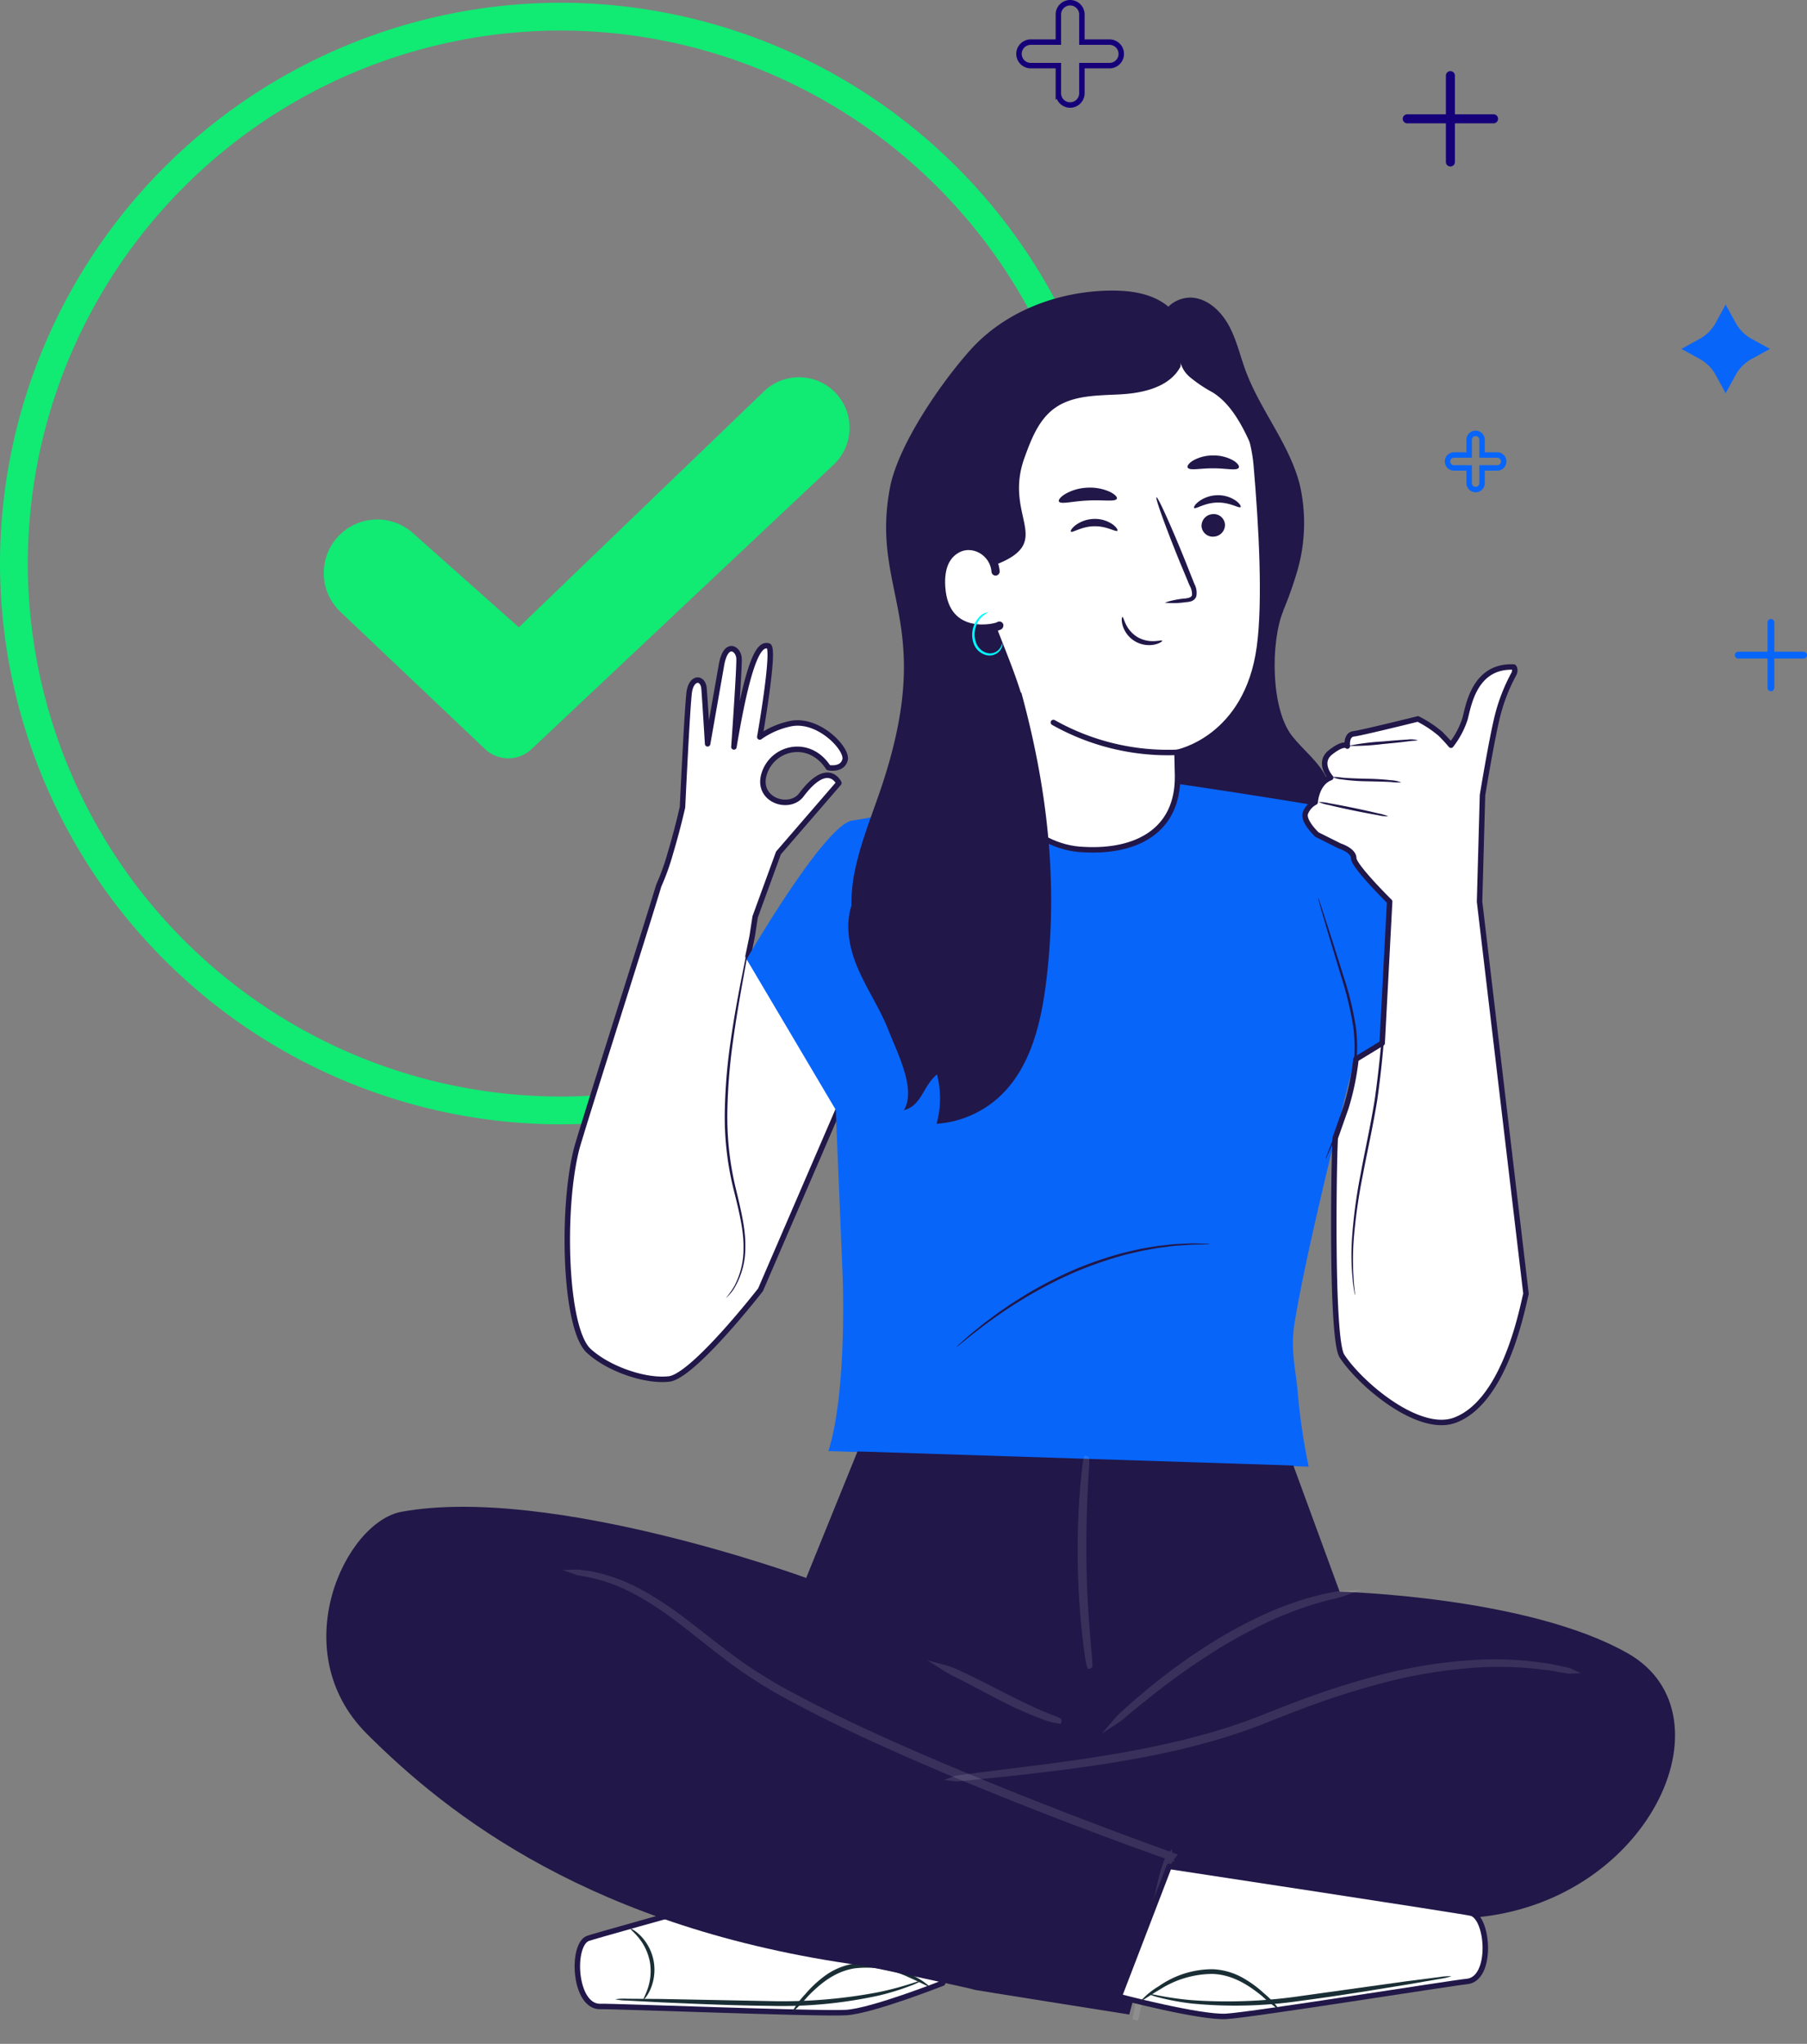<svg xmlns="http://www.w3.org/2000/svg" width="330.976" height="374.243" viewBox="0 0 330.976 374.243">
  <rect x="0" y="0" width="330.976" height="374.243" fill="#808080" stroke="none"/>
  <g id="Grupo_306" data-name="Grupo 306" transform="translate(-205 -271.835)">
    <g id="Grupo_284" data-name="Grupo 284" transform="translate(1016.768 835.382)">
      <path id="Trazado_116" data-name="Trazado 116" d="M-214.451-452.977h-5.057v-5.058a2.154,2.154,0,0,0-2.154-2.153,2.153,2.153,0,0,0-2.154,2.153v5.058h-5.059a2.154,2.154,0,0,0-2.154,2.155,2.154,2.154,0,0,0,2.154,2.153h5.059v5.057a2.154,2.154,0,0,0,2.154,2.154,2.154,2.154,0,0,0,2.154-2.154v-5.057h5.057a2.153,2.153,0,0,0,2.154-2.153A2.154,2.154,0,0,0-214.451-452.977Z" transform="translate(-394.097 -102.859)" fill="none" stroke="#16007a" stroke-miterlimit="10" stroke-width="1"/>
      <g id="Grupo_50" data-name="Grupo 50" transform="translate(-494.004 -450.196)">
        <g id="Grupo_49" data-name="Grupo 49" transform="translate(0 0)">
          <g id="Grupo_47" data-name="Grupo 47" transform="translate(5.98)">
            <path id="Trazado_117" data-name="Trazado 117" d="M-274.855-362.9a.626.626,0,0,1-.625-.625v-11.96a.626.626,0,0,1,.625-.626.626.626,0,0,1,.626.626v11.96A.626.626,0,0,1-274.855-362.9Z" transform="translate(275.48 376.107)" fill="#0865fa"/>
          </g>
          <g id="Grupo_48" data-name="Grupo 48" transform="translate(0 5.98)">
            <path id="Trazado_118" data-name="Trazado 118" d="M-272.8-364.95h-11.96a.626.626,0,0,1-.625-.625.626.626,0,0,1,.625-.626h11.96a.626.626,0,0,1,.626.626A.626.626,0,0,1-272.8-364.95Z" transform="translate(285.386 366.201)" fill="#0865fa"/>
          </g>
        </g>
      </g>
      <g id="Grupo_53" data-name="Grupo 53" transform="translate(-554.84 -550.522)">
        <g id="Grupo_51" data-name="Grupo 51" transform="translate(7.904 0)">
          <path id="Trazado_119" data-name="Trazado 119" d="M-372.242-524.836a.828.828,0,0,1-.828-.828v-15.809a.827.827,0,0,1,.828-.827.827.827,0,0,1,.827.827v15.809A.828.828,0,0,1-372.242-524.836Z" transform="translate(373.07 542.299)" fill="#16007a"/>
        </g>
        <g id="Grupo_52" data-name="Grupo 52" transform="translate(0 7.904)">
          <path id="Trazado_120" data-name="Trazado 120" d="M-369.527-527.551h-15.808a.827.827,0,0,1-.827-.827.827.827,0,0,1,.827-.828h15.808a.827.827,0,0,1,.827.828A.827.827,0,0,1-369.527-527.551Z" transform="translate(386.163 529.206)" fill="#16007a"/>
        </g>
      </g>
      <path id="Trazado_121" data-name="Trazado 121" d="M-363.467-428.466h-2.778v-2.779a1.183,1.183,0,0,0-1.183-1.183,1.183,1.183,0,0,0-1.184,1.183v2.779h-2.779a1.184,1.184,0,0,0-1.183,1.183,1.183,1.183,0,0,0,1.183,1.183h2.779v2.778a1.184,1.184,0,0,0,1.184,1.184,1.184,1.184,0,0,0,1.183-1.184V-426.1h2.778a1.183,1.183,0,0,0,1.183-1.183A1.184,1.184,0,0,0-363.467-428.466Z" transform="translate(-174.063 -51.768)" fill="none" stroke="#0865fa" stroke-miterlimit="10" stroke-width="1"/>
      <g id="Grupo_305" data-name="Grupo 305">
        <g id="Grupo_63" data-name="Grupo 63" transform="translate(-811.768 -563.047)">
          <g id="Grupo_62" data-name="Grupo 62">
            <g id="Grupo_55" data-name="Grupo 55">
              <g id="Grupo_54" data-name="Grupo 54">
                <path id="Trazado_122" data-name="Trazado 122" d="M-709.08-357.673A102.8,102.8,0,0,1-811.768-460.359,102.8,102.8,0,0,1-709.08-563.047,102.8,102.8,0,0,1-606.394-460.359,102.8,102.8,0,0,1-709.08-357.673Zm0-200.28a97.7,97.7,0,0,0-97.595,97.595,97.7,97.7,0,0,0,97.595,97.593,97.7,97.7,0,0,0,97.593-97.593A97.7,97.7,0,0,0-709.08-557.954Z" transform="translate(811.768 563.047)" fill="#11ea73"/>
              </g>
            </g>
            <g id="Grupo_61" data-name="Grupo 61" transform="translate(59.298 68.576)">
              <g id="Grupo_60" data-name="Grupo 60">
                <g id="Grupo_59" data-name="Grupo 59">
                  <g id="Grupo_58" data-name="Grupo 58">
                    <g id="Grupo_57" data-name="Grupo 57">
                      <g id="Grupo_56" data-name="Grupo 56">
                        <path id="Trazado_123" data-name="Trazado 123" d="M-710.669-420.533h0a9.8,9.8,0,0,1,13.444-.395l19.421,17.263,44.889-43.195a9.263,9.263,0,0,1,13.211.371h0a9.263,9.263,0,0,1-.439,13.048l-55.337,52.082a6.211,6.211,0,0,1-8.532-.018l-26.472-25.115A9.8,9.8,0,0,1-710.669-420.533Z" transform="translate(713.54 449.449)" fill="#11ea73"/>
                      </g>
                    </g>
                  </g>
                </g>
              </g>
            </g>
          </g>
        </g>
        <g id="Grupo_283" data-name="Grupo 283" transform="translate(-751.999 -510.336)">
          <g id="Grupo_65" data-name="Grupo 65" transform="translate(44.134 61.114)">
            <g id="Grupo_64" data-name="Grupo 64">
              <path id="Trazado_124" data-name="Trazado 124" d="M-600.753-374.494m-19.968,41.743c1.305-4.35,2.175-8.265,2.175-8.265s.91-19.317,1.267-21.265c.471-2.577,2.423-2.567,2.665-.558.092.762.67,10.22.67,10.22s2.449-13.938,2.539-14.445c.808-4.547,3.138-2.979,3.215-1.186.08,1.852-.939,16.2-.939,16.2,3.009-17.989,4.99-18.792,6.31-18.5s-1.57,16.68-1.57,16.68a15.061,15.061,0,0,1,5.8-2.475c5.086-.9,10.332,4.692,9.815,6.658s-3.056,1.428-3.056,1.428c-3.432-5.334-10.131-3.807-11.727,1.055s4.561,6.886,6.791,3.921c4.892-6.5,6.864-2.159,6.864-2.159l-11.067,12.805-4.269,11.7-.539,3.51-.764,3.69,17.145,26.66-14.865,34.437s-12.3,15.823-16.756,16.319-11.21-1.91-14.717-5.167c-4.4-4.081-5.012-25.866-2.231-36.876.718-2.842,11.973-38.083,15.073-48.3A43.161,43.161,0,0,0-620.721-332.751Z" transform="translate(639.651 374.494)" fill="#fff" stroke="#211748" stroke-linecap="round" stroke-linejoin="round" stroke-width="1"/>
            </g>
          </g>
          <g id="Grupo_66" data-name="Grupo 66" transform="translate(150.458 42.003)">
            <path id="Trazado_125" data-name="Trazado 125" d="M-438.709-389.535c-2.356,5.862-2.283,17.99,1.632,22.948,2.046,2.592,4.824,4.654,6.278,7.62,1.905,3.888,1.091,8.73-1.3,12.342s-6.136,6.131-10.083,7.909c-4.4,1.982-9.782,3.077-13.888.538-3.135-1.938-4.8-5.563-5.8-9.109-2.811-9.932-1.791-20.635,1.131-30.535s7.667-19.147,12.384-28.328" transform="translate(463.524 406.151)" fill="#211748"/>
          </g>
          <g id="Grupo_72" data-name="Grupo 72" transform="translate(76.984 90.378)">
            <g id="Grupo_67" data-name="Grupo 67">
              <path id="Trazado_126" data-name="Trazado 126" d="M-473.88-275.514l21-12.82s-15.915-30.723-18.346-31.829-34.587-5.854-34.587-5.854c-9.792,15.391-22.047,11.6-34.4,1.329-1.105.221-20.541,4.653-25.624,5.316s-19.4,25.41-19.4,25.41l16.328,27.575,1.253,30.065s.907,21.38-2.6,32.415l87.976,2.854a111.951,111.951,0,0,1-2.03-13.889c-.325-3.733-1.346-7.462-.581-12.261C-482.46-242.455-473.88-275.514-473.88-275.514Z" transform="translate(585.234 326.018)" fill="#0865fa"/>
            </g>
            <g id="Grupo_69" data-name="Grupo 69" transform="translate(104.674 20.822)">
              <g id="Grupo_68" data-name="Grupo 68">
                <path id="Trazado_127" data-name="Trazado 127" d="M-411.836-291.526a2.02,2.02,0,0,1,.194.467c.124.362.279.815.469,1.369l1.641,5.062c.683,2.162,1.488,4.709,2.378,7.527a58.1,58.1,0,0,1,2.261,9.419,29.237,29.237,0,0,1-.474,9.681,51.83,51.83,0,0,1-2.254,7.585c-.793,2.106-1.508,3.78-2.011,4.931l-.594,1.32a2.084,2.084,0,0,1-.237.448,2.1,2.1,0,0,1,.15-.484c.136-.357.305-.8.512-1.353.452-1.172,1.12-2.861,1.87-4.974a55.3,55.3,0,0,0,2.142-7.557,29.491,29.491,0,0,0,.432-9.537,60.62,60.62,0,0,0-2.21-9.357l-2.281-7.55-1.5-5.1-.385-1.4A2.1,2.1,0,0,1-411.836-291.526Z" transform="translate(411.84 291.526)" fill="#211748"/>
              </g>
            </g>
            <g id="Grupo_71" data-name="Grupo 71" transform="translate(38.469 84.076)">
              <g id="Grupo_70" data-name="Grupo 70">
                <path id="Trazado_128" data-name="Trazado 128" d="M-475.137-186.614a2.215,2.215,0,0,1-.522.044l-1.492.034-1.076.013-1.279.085c-.916.071-1.963.1-3.107.276l-1.8.225c-.624.088-1.267.225-1.936.34-1.344.209-2.749.583-4.235.93a71.265,71.265,0,0,0-9.383,3.248,81.275,81.275,0,0,0-8.84,4.544c-1.3.8-2.548,1.551-3.666,2.326-1.142.74-2.167,1.486-3.1,2.166-.95.662-1.761,1.325-2.494,1.882s-1.349,1.055-1.847,1.468l-1.164.934a2.239,2.239,0,0,1-.427.3,2.184,2.184,0,0,1,.365-.373l1.108-1c.482-.436,1.079-.959,1.8-1.533s1.519-1.261,2.46-1.943c.927-.7,1.945-1.465,3.083-2.222,1.114-.793,2.358-1.559,3.661-2.374a76.935,76.935,0,0,1,8.876-4.6,67.9,67.9,0,0,1,9.461-3.236c1.5-.338,2.918-.7,4.274-.895.676-.108,1.324-.237,1.954-.316l1.815-.2c1.154-.153,2.208-.162,3.131-.209.461-.016.89-.043,1.285-.046l1.082.027,1.495.054A2.234,2.234,0,0,1-475.137-186.614Z" transform="translate(521.509 186.745)" fill="#211748"/>
              </g>
            </g>
          </g>
          <g id="Grupo_164" data-name="Grupo 164" transform="translate(95.608)">
            <g id="Grupo_73" data-name="Grupo 73" transform="translate(56.565 1.283)">
              <path id="Trazado_129" data-name="Trazado 129" d="M-459.881-469.129c.048-2.858,3.314-4.883,6.132-4.407s5.023,2.771,6.343,5.305,1.952,5.362,2.947,8.042c2.676,7.211,7.969,13.338,9.891,20.785a31.5,31.5,0,0,1-.487,16.016,71.55,71.55,0,0,1-6.331,14.878,54.483,54.483,0,0,0-4.168,8.864,15.476,15.476,0,0,0-.291,9.638,1.784,1.784,0,0,1,.125,1.286c-.281.615-1.148.639-1.8.471-3.289-.843-5.565-4.077-6.13-7.425s.3-6.776,1.5-9.952,2.742-6.232,3.629-9.509c1.94-7.174.592-14.76.256-22.184-.19-4.183-.056-8.412-.888-12.517s-2.785-8.185-6.255-10.53a24.15,24.15,0,0,1-4.048-2.72c-1.139-1.167-1.711-3.149-.682-4.413" transform="translate(460.683 473.605)" fill="#211748"/>
            </g>
            <g id="Grupo_147" data-name="Grupo 147" transform="translate(21.549 10.895)">
              <g id="Grupo_144" data-name="Grupo 144">
                <g id="Grupo_143" data-name="Grupo 143">
                  <g id="Grupo_142" data-name="Grupo 142">
                    <g id="Grupo_141" data-name="Grupo 141">
                      <g id="Grupo_140" data-name="Grupo 140">
                        <g id="Grupo_139" data-name="Grupo 139">
                          <g id="Grupo_138" data-name="Grupo 138">
                            <g id="Grupo_121" data-name="Grupo 121">
                              <g id="Grupo_120" data-name="Grupo 120">
                                <g id="Grupo_119" data-name="Grupo 119">
                                  <g id="Grupo_81" data-name="Grupo 81">
                                    <g id="Grupo_80" data-name="Grupo 80">
                                      <g id="Grupo_79" data-name="Grupo 79">
                                        <g id="Grupo_78" data-name="Grupo 78">
                                          <g id="Grupo_77" data-name="Grupo 77">
                                            <g id="Grupo_76" data-name="Grupo 76">
                                              <g id="Grupo_75" data-name="Grupo 75">
                                                <g id="Grupo_74" data-name="Grupo 74">
                                                  <path id="Trazado_130" data-name="Trazado 130" d="M-479.929-379.74s-.1-4.333-.092-4.286c0,0,12.831-2.443,15.1-19.312,1.129-8.389.385-22.083-.585-33.268-.874-10.067-7.846-22.28-17.868-20.98l-31.182,8.671c-3.044.395-4.047,3-3.914,6.066l-.22,1.443,2.6,48.1.889,8.031c.458,9.139,8.4,18.8,18.21,19.06h0C-487.53-365.72-479.8-369.614-479.929-379.74Z" transform="translate(518.687 457.681)" fill="#fff" stroke="#211748" stroke-linecap="round" stroke-linejoin="round" stroke-width="1"/>
                                                </g>
                                              </g>
                                            </g>
                                          </g>
                                        </g>
                                      </g>
                                    </g>
                                  </g>
                                  <g id="Grupo_99" data-name="Grupo 99" transform="translate(41.771 26.568)">
                                    <g id="Grupo_89" data-name="Grupo 89" transform="translate(1.377 3.462)">
                                      <g id="Grupo_88" data-name="Grupo 88">
                                        <g id="Grupo_87" data-name="Grupo 87">
                                          <g id="Grupo_86" data-name="Grupo 86">
                                            <g id="Grupo_85" data-name="Grupo 85">
                                              <g id="Grupo_84" data-name="Grupo 84">
                                                <g id="Grupo_83" data-name="Grupo 83">
                                                  <g id="Grupo_82" data-name="Grupo 82">
                                                    <path id="Trazado_131" data-name="Trazado 131" d="M-442.914-406.038a2.155,2.155,0,0,1-2.027,2.223,2.061,2.061,0,0,1-2.267-1.891,2.157,2.157,0,0,1,2.024-2.225A2.063,2.063,0,0,1-442.914-406.038Z" transform="translate(447.212 407.936)" fill="#211748"/>
                                                  </g>
                                                </g>
                                              </g>
                                            </g>
                                          </g>
                                        </g>
                                      </g>
                                    </g>
                                    <g id="Grupo_98" data-name="Grupo 98">
                                      <g id="Grupo_97" data-name="Grupo 97">
                                        <g id="Grupo_96" data-name="Grupo 96">
                                          <g id="Grupo_95" data-name="Grupo 95">
                                            <g id="Grupo_94" data-name="Grupo 94">
                                              <g id="Grupo_93" data-name="Grupo 93">
                                                <g id="Grupo_92" data-name="Grupo 92">
                                                  <g id="Grupo_91" data-name="Grupo 91">
                                                    <g id="Grupo_90" data-name="Grupo 90">
                                                      <path id="Trazado_132" data-name="Trazado 132" d="M-440.97-411.5c-.26.287-1.922-.883-4.241-.822-2.318.027-3.991,1.261-4.25.983-.127-.123.134-.636.862-1.193a5.919,5.919,0,0,1,3.394-1.135,5.679,5.679,0,0,1,3.384,1.005C-441.095-412.135-440.841-411.633-440.97-411.5Z" transform="translate(449.492 413.672)" fill="#211748"/>
                                                    </g>
                                                  </g>
                                                </g>
                                              </g>
                                            </g>
                                          </g>
                                        </g>
                                      </g>
                                    </g>
                                  </g>
                                  <g id="Grupo_109" data-name="Grupo 109" transform="translate(19.202 30.909)">
                                    <g id="Grupo_108" data-name="Grupo 108">
                                      <g id="Grupo_107" data-name="Grupo 107">
                                        <g id="Grupo_106" data-name="Grupo 106">
                                          <g id="Grupo_105" data-name="Grupo 105">
                                            <g id="Grupo_104" data-name="Grupo 104">
                                              <g id="Grupo_103" data-name="Grupo 103">
                                                <g id="Grupo_102" data-name="Grupo 102">
                                                  <g id="Grupo_101" data-name="Grupo 101">
                                                    <g id="Grupo_100" data-name="Grupo 100">
                                                      <path id="Trazado_133" data-name="Trazado 133" d="M-478.356-404.312c-.262.287-1.925-.882-4.243-.821-2.317.027-3.991,1.261-4.249.983-.126-.123.131-.636.862-1.193a5.915,5.915,0,0,1,3.394-1.135,5.683,5.683,0,0,1,3.384,1C-478.484-404.943-478.229-404.441-478.356-404.312Z" transform="translate(486.879 406.48)" fill="#211748"/>
                                                    </g>
                                                  </g>
                                                </g>
                                              </g>
                                            </g>
                                          </g>
                                        </g>
                                      </g>
                                    </g>
                                  </g>
                                  <g id="Grupo_118" data-name="Grupo 118" transform="translate(34.874 26.947)">
                                    <g id="Grupo_117" data-name="Grupo 117">
                                      <g id="Grupo_116" data-name="Grupo 116">
                                        <g id="Grupo_115" data-name="Grupo 115">
                                          <g id="Grupo_114" data-name="Grupo 114">
                                            <g id="Grupo_113" data-name="Grupo 113">
                                              <g id="Grupo_112" data-name="Grupo 112">
                                                <g id="Grupo_111" data-name="Grupo 111">
                                                  <g id="Grupo_110" data-name="Grupo 110">
                                                    <path id="Trazado_134" data-name="Trazado 134" d="M-459.377-393.743a15.421,15.421,0,0,1,3.751-.769c.59-.075,1.148-.206,1.239-.612a3.018,3.018,0,0,0-.436-1.746l-1.859-4.468c-2.584-6.363-4.47-11.6-4.212-11.7s2.561,4.973,5.145,11.336q.934,2.354,1.785,4.5a3.429,3.429,0,0,1,.362,2.318,1.486,1.486,0,0,1-.953.889,4,4,0,0,1-1,.164A15.043,15.043,0,0,1-459.377-393.743Z" transform="translate(460.918 413.043)" fill="#211748"/>
                                                  </g>
                                                </g>
                                              </g>
                                            </g>
                                          </g>
                                        </g>
                                      </g>
                                    </g>
                                  </g>
                                </g>
                              </g>
                            </g>
                            <g id="Grupo_129" data-name="Grupo 129" transform="translate(17.008 25.177)">
                              <g id="Grupo_128" data-name="Grupo 128">
                                <g id="Grupo_127" data-name="Grupo 127">
                                  <g id="Grupo_126" data-name="Grupo 126">
                                    <g id="Grupo_125" data-name="Grupo 125">
                                      <g id="Grupo_124" data-name="Grupo 124">
                                        <g id="Grupo_123" data-name="Grupo 123">
                                          <g id="Grupo_122" data-name="Grupo 122">
                                            <path id="Trazado_135" data-name="Trazado 135" d="M-479.882-413.943c-.267.615-2.561.174-5.3.333-2.74.1-4.98.764-5.306.177-.144-.281.275-.849,1.2-1.4a8.834,8.834,0,0,1,4-1.126,8.819,8.819,0,0,1,4.084.738C-480.236-414.762-479.765-414.236-479.882-413.943Z" transform="translate(490.513 415.975)" fill="#211748"/>
                                          </g>
                                        </g>
                                      </g>
                                    </g>
                                  </g>
                                </g>
                              </g>
                            </g>
                            <g id="Grupo_137" data-name="Grupo 137" transform="translate(40.589 19.293)">
                              <g id="Grupo_136" data-name="Grupo 136">
                                <g id="Grupo_135" data-name="Grupo 135">
                                  <g id="Grupo_134" data-name="Grupo 134">
                                    <g id="Grupo_133" data-name="Grupo 133">
                                      <g id="Grupo_132" data-name="Grupo 132">
                                        <g id="Grupo_131" data-name="Grupo 131">
                                          <g id="Grupo_130" data-name="Grupo 130">
                                            <path id="Trazado_136" data-name="Trazado 136" d="M-442.1-423.431c-.47.538-2.374.036-4.647.064-2.274-.039-4.189.453-4.645-.087-.2-.263.09-.8.919-1.317a7.32,7.32,0,0,1,3.757-.953,7.206,7.206,0,0,1,3.731.971C-442.167-424.229-441.89-423.693-442.1-423.431Z" transform="translate(451.45 425.723)" fill="#211748"/>
                                          </g>
                                        </g>
                                      </g>
                                    </g>
                                  </g>
                                </g>
                              </g>
                            </g>
                          </g>
                        </g>
                      </g>
                    </g>
                  </g>
                </g>
              </g>
              <g id="Grupo_146" data-name="Grupo 146" transform="translate(28.538 48.868)">
                <g id="Grupo_145" data-name="Grupo 145">
                  <path id="Trazado_137" data-name="Trazado 137" d="M-471.286-376.73c.135-.011.241.536.613,1.3a5.654,5.654,0,0,0,2.125,2.375,5.655,5.655,0,0,0,3.1.744c.846-.033,1.379-.2,1.433-.076.05.1-.414.487-1.35.7a5.091,5.091,0,0,1-3.637-.6,5.1,5.1,0,0,1-2.257-2.915C-471.519-376.135-471.394-376.729-471.286-376.73Z" transform="translate(471.413 376.73)" fill="#211748"/>
                </g>
              </g>
              <path id="Trazado_138" data-name="Trazado 138" d="M-469.506-339.262a42.762,42.762,0,0,1-22.649-5.472" transform="translate(508.172 412.918)" fill="#fff" stroke="#211748" stroke-linecap="round" stroke-linejoin="round" stroke-width="1"/>
            </g>
            <g id="Grupo_148" data-name="Grupo 148" transform="translate(60.635 7.656)">
              <path id="Trazado_139" data-name="Trazado 139" d="M-453.88-459.444a5.244,5.244,0,0,0,1.826,4.54,25.409,25.409,0,0,0,4.223,2.844c4.48,2.8,6.689,8.9,8.789,13.749,3.688-7.025-1.987-16.137-6.674-21.626a10.155,10.155,0,0,0-2.926-2.548,4.277,4.277,0,0,0-3.759-.225" transform="translate(453.94 463.048)" fill="#211748"/>
            </g>
            <g id="Grupo_149" data-name="Grupo 149">
              <path id="Trazado_140" data-name="Trazado 140" d="M-496.392-473.277c-2.876-2.04-6.582-2.5-10.109-2.449-9.5.136-19.132,3.766-25.486,10.823-5.35,5.943-13.262,17.391-14.759,25.246-3.647,19.124,8.441,24.483-1.405,54.336-1.774,5.38-4.014,10.637-5.106,16.2a28.506,28.506,0,0,0-.549,6.014c-1.154,3.5-.447,7.532.978,11.009,1.672,4.081,4.23,7.758,5.832,11.866s5.129,10.857,2.778,14.588c3.322-.887,3.441-4.356,6.074-6.567a17.362,17.362,0,0,1-.073,9.044,18.932,18.932,0,0,0,11.162-4.64c6.148-5.412,8.08-14.105,9.021-22.241,2.057-17.788.047-34.837-4.667-52.112l-.068.084c-3.428-11.046-9.919-21.245-4.089-23.677,10.153-4.236.88-8.7,4.747-19.377,1.207-3.333,2.555-6.861,5.4-8.977,3.388-2.52,7.969-2.393,12.185-2.626s9-1.337,10.983-5.067l.257-2.235C-491.8-467.237-493.515-471.237-496.392-473.277Z" transform="translate(554.384 475.73)" fill="#211748"/>
            </g>
            <g id="Grupo_161" data-name="Grupo 161" transform="translate(16.981 46.754)">
              <g id="Grupo_160" data-name="Grupo 160">
                <g id="Grupo_159" data-name="Grupo 159">
                  <g id="Grupo_158" data-name="Grupo 158">
                    <g id="Grupo_157" data-name="Grupo 157">
                      <g id="Grupo_156" data-name="Grupo 156">
                        <g id="Grupo_155" data-name="Grupo 155">
                          <g id="Grupo_154" data-name="Grupo 154">
                            <g id="Grupo_153" data-name="Grupo 153">
                              <g id="Grupo_152" data-name="Grupo 152">
                                <g id="Grupo_151" data-name="Grupo 151">
                                  <g id="Grupo_150" data-name="Grupo 150">
                                    <path id="Trazado_141" data-name="Trazado 141" d="M-516.261-393.6c-.255-3.572-4.2-5.876-7.263-4.017-1.681,1.02-2.94,3.026-2.7,6.819.634,10.115,10.658,7.392,10.658,7.1" transform="translate(526.255 398.28)" fill="#fff" stroke="#211748" stroke-linecap="round" stroke-linejoin="round" stroke-width="1.5"/>
                                  </g>
                                </g>
                              </g>
                            </g>
                          </g>
                        </g>
                      </g>
                    </g>
                  </g>
                </g>
              </g>
            </g>
            <g id="Grupo_163" data-name="Grupo 163" transform="translate(22.689 58.887)">
              <g id="Grupo_162" data-name="Grupo 162">
                <path id="Trazado_142" data-name="Trazado 142" d="M-511.3-372.473c.025,0,.071.2-.017.562a2.25,2.25,0,0,1-.917,1.238,2.5,2.5,0,0,1-2.273.261,3.339,3.339,0,0,1-1.992-1.963,4.679,4.679,0,0,1-.168-2.783,4.645,4.645,0,0,1,1.047-2.014,2.562,2.562,0,0,1,1.789-1,5.434,5.434,0,0,0-1.538,1.216,4.644,4.644,0,0,0-.879,1.9,4.452,4.452,0,0,0,.182,2.515,2.984,2.984,0,0,0,1.7,1.73,2.208,2.208,0,0,0,1.95-.135,2.276,2.276,0,0,0,.923-1.02C-511.353-372.279-511.334-372.475-511.3-372.473Z" transform="translate(516.799 378.183)" fill="#00f7ff"/>
              </g>
            </g>
          </g>
          <g id="Grupo_166" data-name="Grupo 166" transform="translate(72.98 116.469)">
            <g id="Grupo_165" data-name="Grupo 165">
              <path id="Trazado_143" data-name="Trazado 143" d="M-586.844-282.8a4.052,4.052,0,0,1-.085.7q-.126.751-.334,2c-.321,1.781-.77,4.276-1.322,7.34-.553,3.1-1.207,6.789-1.769,10.908a104.569,104.569,0,0,0-1.046,13.462,55.9,55.9,0,0,0,1.513,13.375c.98,4.03,1.88,7.734,1.786,10.93a14.433,14.433,0,0,1-1.859,7.2,7.478,7.478,0,0,1-1.737,2.117,14.6,14.6,0,0,0,1.58-2.208,14.642,14.642,0,0,0,1.687-7.116c.051-3.138-.867-6.79-1.875-10.826a55.111,55.111,0,0,1-1.562-13.475A100.533,100.533,0,0,1-590.78-261.9c.586-4.128,1.276-7.817,1.87-10.91.612-3.052,1.111-5.539,1.468-7.314q.263-1.24.421-1.984A4.006,4.006,0,0,1-586.844-282.8Z" transform="translate(591.867 282.797)" fill="#211748"/>
            </g>
          </g>
          <g id="Grupo_271" data-name="Grupo 271" transform="translate(0 212.554)">
            <g id="Grupo_228" data-name="Grupo 228" transform="translate(45.98 71.13)">
              <g id="Grupo_222" data-name="Grupo 222" transform="translate(0 0)">
                <g id="Grupo_173" data-name="Grupo 173" transform="translate(0 2.797)">
                  <g id="Grupo_172" data-name="Grupo 172" transform="translate(0 0)">
                    <g id="Grupo_171" data-name="Grupo 171">
                      <g id="Grupo_170" data-name="Grupo 170">
                        <g id="Grupo_169" data-name="Grupo 169">
                          <g id="Grupo_168" data-name="Grupo 168">
                            <g id="Grupo_167" data-name="Grupo 167">
                              <path id="Trazado_144" data-name="Trazado 144" d="M-580.182-1.171S-632.52,13.314-634.62,14.054c-3.152,1.11-2.623,12.662,2.283,12.482,2.322-.085,40.2,1.411,44.988,1.111s17.666-5.388,17.666-5.388Z" transform="translate(636.593 1.171)" fill="#fff" stroke="#211748" stroke-linecap="round" stroke-linejoin="round" stroke-width="1"/>
                            </g>
                          </g>
                        </g>
                      </g>
                    </g>
                  </g>
                </g>
                <g id="Grupo_181" data-name="Grupo 181" transform="translate(35.02 10.29)">
                  <g id="Grupo_180" data-name="Grupo 180" transform="translate(0 0)">
                    <g id="Grupo_179" data-name="Grupo 179">
                      <g id="Grupo_178" data-name="Grupo 178">
                        <g id="Grupo_177" data-name="Grupo 177">
                          <g id="Grupo_176" data-name="Grupo 176">
                            <g id="Grupo_175" data-name="Grupo 175">
                              <g id="Grupo_174" data-name="Grupo 174">
                                <path id="Trazado_145" data-name="Trazado 145" d="M-573.537,21.244c-.257.045-.787-2.43-2.18-5.163-1.367-2.749-3.039-4.648-2.851-4.827.144-.172,2.189,1.54,3.633,4.433C-573.471,18.569-573.314,21.231-573.537,21.244Z" transform="translate(578.582 -11.242)" fill="#1a2e35"/>
                              </g>
                            </g>
                          </g>
                        </g>
                      </g>
                    </g>
                  </g>
                </g>
                <g id="Grupo_189" data-name="Grupo 189" transform="translate(41.097 8.481)">
                  <g id="Grupo_188" data-name="Grupo 188" transform="translate(0 0)">
                    <g id="Grupo_187" data-name="Grupo 187">
                      <g id="Grupo_186" data-name="Grupo 186">
                        <g id="Grupo_185" data-name="Grupo 185">
                          <g id="Grupo_184" data-name="Grupo 184">
                            <g id="Grupo_183" data-name="Grupo 183">
                              <g id="Grupo_182" data-name="Grupo 182">
                                <path id="Trazado_146" data-name="Trazado 146" d="M-564.429,18.686c-.264-.016-.063-2.63-1.224-5.529-1.113-2.919-3.034-4.7-2.851-4.895.1-.2,2.451,1.419,3.666,4.576C-563.589,15.98-564.217,18.761-564.429,18.686Z" transform="translate(568.515 -8.246)" fill="#1a2e35"/>
                              </g>
                            </g>
                          </g>
                        </g>
                      </g>
                    </g>
                  </g>
                </g>
                <g id="Grupo_197" data-name="Grupo 197" transform="translate(43.693)">
                  <g id="Grupo_196" data-name="Grupo 196">
                    <g id="Grupo_195" data-name="Grupo 195">
                      <g id="Grupo_194" data-name="Grupo 194">
                        <g id="Grupo_193" data-name="Grupo 193">
                          <g id="Grupo_192" data-name="Grupo 192">
                            <g id="Grupo_191" data-name="Grupo 191">
                              <g id="Grupo_190" data-name="Grupo 190">
                                <path id="Trazado_147" data-name="Trazado 147" d="M-563.653,6.358a9.276,9.276,0,0,1-.562-3.894,18.4,18.4,0,0,1,.53-4.268,18.094,18.094,0,0,1,.779-2.429,2.923,2.923,0,0,1,.839-1.283,1.4,1.4,0,0,1,1.8.089,2.311,2.311,0,0,1,.7,1.48,10.119,10.119,0,0,1,.068,1.383A11.568,11.568,0,0,1-559.828,0a15.58,15.58,0,0,1-1.611,4,10.552,10.552,0,0,1-2.351,3.151c-.12-.083.757-1.3,1.8-3.437a17.208,17.208,0,0,0,1.373-3.891,11.516,11.516,0,0,0,.252-2.391c-.023-.8-.011-1.81-.482-2.2a.507.507,0,0,0-.692-.058,2.2,2.2,0,0,0-.573.914A19.163,19.163,0,0,0-562.9-1.6a20.983,20.983,0,0,0-.692,4.087C-563.749,4.855-563.51,6.337-563.653,6.358Z" transform="translate(564.215 5.804)" fill="#1a2e35"/>
                              </g>
                            </g>
                          </g>
                        </g>
                      </g>
                    </g>
                  </g>
                </g>
                <g id="Grupo_205" data-name="Grupo 205" transform="translate(44.32 11.084)">
                  <g id="Grupo_204" data-name="Grupo 204">
                    <g id="Grupo_203" data-name="Grupo 203">
                      <g id="Grupo_202" data-name="Grupo 202">
                        <g id="Grupo_201" data-name="Grupo 201">
                          <g id="Grupo_200" data-name="Grupo 200">
                            <g id="Grupo_199" data-name="Grupo 199">
                              <g id="Grupo_198" data-name="Grupo 198">
                                <path id="Trazado_148" data-name="Trazado 148" d="M-563.176,13.1a7.314,7.314,0,0,1,3.375-.545,15.19,15.19,0,0,1,3.714.455,8.186,8.186,0,0,1,2.139.788,2.209,2.209,0,0,1,1.183,2.392,2.614,2.614,0,0,1-1.886,1.868A4.788,4.788,0,0,1-557,18.054a9.019,9.019,0,0,1-3.4-1.672,9.183,9.183,0,0,1-2.433-2.4,23.126,23.126,0,0,1,2.788,1.888,9.283,9.283,0,0,0,3.21,1.39,4.136,4.136,0,0,0,1.941-.027,1.776,1.776,0,0,0,1.274-1.244,1.351,1.351,0,0,0-.778-1.461,7.944,7.944,0,0,0-1.9-.74,17.536,17.536,0,0,0-3.527-.616C-561.87,13.034-563.154,13.243-563.176,13.1Z" transform="translate(563.177 -12.558)" fill="#1a2e35"/>
                              </g>
                            </g>
                          </g>
                        </g>
                      </g>
                    </g>
                  </g>
                </g>
                <g id="Grupo_213" data-name="Grupo 213" transform="translate(6.933 25.73)">
                  <g id="Grupo_212" data-name="Grupo 212">
                    <g id="Grupo_211" data-name="Grupo 211">
                      <g id="Grupo_210" data-name="Grupo 210">
                        <g id="Grupo_209" data-name="Grupo 209">
                          <g id="Grupo_208" data-name="Grupo 208">
                            <g id="Grupo_207" data-name="Grupo 207">
                              <g id="Grupo_206" data-name="Grupo 206">
                                <path id="Trazado_149" data-name="Trazado 149" d="M-568.955,36.832a10.953,10.953,0,0,1-2.025.952,44.884,44.884,0,0,1-5.824,1.8,83.023,83.023,0,0,1-19.982,1.894c-7.844-.086-14.911-.443-20.037-.648l-6.065-.321a10.926,10.926,0,0,1-2.22-.237,10.94,10.94,0,0,1,2.231-.1l6.073.043,20.023.391a93.613,93.613,0,0,0,19.841-1.621C-571.937,37.956-569.016,36.669-568.955,36.832Z" transform="translate(625.108 -36.818)" fill="#1a2e35"/>
                              </g>
                            </g>
                          </g>
                        </g>
                      </g>
                    </g>
                  </g>
                </g>
                <g id="Grupo_221" data-name="Grupo 221" transform="translate(39.226 22.486)">
                  <g id="Grupo_220" data-name="Grupo 220">
                    <g id="Grupo_219" data-name="Grupo 219">
                      <g id="Grupo_218" data-name="Grupo 218">
                        <g id="Grupo_217" data-name="Grupo 217">
                          <g id="Grupo_216" data-name="Grupo 216">
                            <g id="Grupo_215" data-name="Grupo 215">
                              <g id="Grupo_214" data-name="Grupo 214">
                                <path id="Trazado_150" data-name="Trazado 150" d="M-546.207,35.9c-.071.121-1.5-.717-3.921-1.777a18.225,18.225,0,0,0-9.9-1.646c-3.944.6-6.74,3.253-8.561,5.093a30.692,30.692,0,0,1-3.017,3.081,16.245,16.245,0,0,1,2.561-3.5,20.787,20.787,0,0,1,3.471-3.245,12.436,12.436,0,0,1,5.407-2.292,17.313,17.313,0,0,1,10.3,1.949A13.893,13.893,0,0,1-546.207,35.9Z" transform="translate(571.614 -31.445)" fill="#1a2e35"/>
                              </g>
                            </g>
                          </g>
                        </g>
                      </g>
                    </g>
                  </g>
                </g>
              </g>
              <g id="Grupo_227" data-name="Grupo 227" transform="translate(9.738 16.262)">
                <g id="Grupo_226" data-name="Grupo 226">
                  <g id="Grupo_225" data-name="Grupo 225">
                    <g id="Grupo_224" data-name="Grupo 224">
                      <g id="Grupo_223" data-name="Grupo 223">
                        <path id="Trazado_151" data-name="Trazado 151" d="M-618.071,34.073c-.095-.064.352-.756.764-1.978a9.945,9.945,0,0,0,.384-4.919,9.954,9.954,0,0,0-2.115-4.458c-.822-.994-1.486-1.481-1.421-1.574.041-.07.824.275,1.793,1.236a9.007,9.007,0,0,1,2.442,4.667,9.01,9.01,0,0,1-.615,5.231C-617.4,33.522-618.008,34.124-618.071,34.073Z" transform="translate(620.463 -21.135)" fill="#1a2e35"/>
                      </g>
                    </g>
                  </g>
                </g>
              </g>
            </g>
            <g id="Grupo_246" data-name="Grupo 246" transform="translate(0 0)">
              <g id="Grupo_230" data-name="Grupo 230">
                <g id="Grupo_229" data-name="Grupo 229">
                  <path id="Trazado_152" data-name="Trazado 152" d="M-615.466-123.631l-9.4,23.166s-46.74-17.1-74.1-12.12c-10.4,1.894-21.536,25.5-6.379,40.655,14.789,14.788,41.238,35.695,90.855,42.462,1.238.169,21.56,4.532,20.309,4.384s28.493,4.56,28.493,4.56l6.983-26.4,55.419,8.7c32.66-2.231,48.645-37.154,28.976-48.4-18.348-10.487-52.847-11.328-52.847-11.328l-8.473-23.1Z" transform="translate(712.76 123.631)" fill="#211748"/>
                </g>
              </g>
              <g id="Grupo_233" data-name="Grupo 233" transform="translate(45.98 22.129)" opacity="0.11">
                <g id="Grupo_232" data-name="Grupo 232">
                  <g id="Grupo_231" data-name="Grupo 231">
                    <path id="Trazado_153" data-name="Trazado 153" d="M-534.4-5.038c.146-.893.54-3.3,1.348-8.231.441-2.634.984-5.844,1.684-9.537.351-1.847.744-3.813,1.212-5.885.238-1.035.492-2.1.794-3.177.155-.54.316-1.085.514-1.631a4.9,4.9,0,0,1,.84-1.629l.083.4c-11.8-4.188-26.542-9.72-42.26-16.348-9.664-4.11-18.781-8.263-26.8-12.584a87.022,87.022,0,0,1-10.994-6.818c-3.262-2.409-6.165-4.813-8.887-6.908-5.393-4.254-10.282-7-13.941-8.171a21.733,21.733,0,0,0-2.441-.721,14.108,14.108,0,0,0-1.824-.395l-1.132-.206a1.922,1.922,0,0,1-.384-.091,1.888,1.888,0,0,1,.391.03l1.145.148a13.021,13.021,0,0,1,1.845.34,20.784,20.784,0,0,1,2.473.674,33.059,33.059,0,0,1,6.416,2.855,67.5,67.5,0,0,1,7.708,5.2c2.746,2.079,5.664,4.464,8.923,6.844a87.6,87.6,0,0,0,10.963,6.733c8.01,4.281,17.121,8.412,26.775,12.518,15.7,6.621,30.426,12.192,42.186,16.446l.328.118-.245.282a4.766,4.766,0,0,0-.727,1.44c-.195.527-.357,1.064-.514,1.6-.307,1.066-.567,2.121-.811,3.149-.48,2.06-.889,4.02-1.257,5.86-.733,3.682-1.314,6.884-1.794,9.51l-1.127,6.07c-.138.7-.249,1.227-.334,1.582A4.108,4.108,0,0,1-534.4-5.038Z" transform="translate(636.593 86.973)" fill="#375a64" stroke="#fff" stroke-miterlimit="10" stroke-width="1"/>
                  </g>
                </g>
              </g>
              <g id="Grupo_236" data-name="Grupo 236" transform="translate(115.236 38.579)" opacity="0.11">
                <g id="Grupo_235" data-name="Grupo 235">
                  <g id="Grupo_234" data-name="Grupo 234">
                    <path id="Trazado_154" data-name="Trazado 154" d="M-409.41-58.114a1.159,1.159,0,0,1-.3-.027l-.863-.138c-.761-.1-1.86-.385-3.311-.523a64.094,64.094,0,0,0-12.292-.435,91.219,91.219,0,0,0-18,2.968c-3.322.89-6.78,1.937-10.319,3.162s-7.148,2.64-10.846,4.113a100.179,100.179,0,0,1-11.057,3.649c-3.626,1-7.17,1.783-10.56,2.439-6.781,1.32-12.946,2.136-18.124,2.767s-9.378,1.057-12.279,1.355l-3.343.327-.87.071a1.11,1.11,0,0,1-.3,0,1.137,1.137,0,0,1,.292-.064l.864-.129,3.33-.439,12.253-1.542c5.167-.684,11.317-1.542,18.071-2.887,3.377-.669,6.9-1.459,10.512-2.463a101.681,101.681,0,0,0,10.991-3.64c3.694-1.471,7.323-2.887,10.875-4.112s7.03-2.262,10.372-3.142A89.185,89.185,0,0,1-426.2-59.659a60.4,60.4,0,0,1,12.347.627c1.451.176,2.547.5,3.3.636l.852.195A1.119,1.119,0,0,1-409.41-58.114Z" transform="translate(521.869 59.724)" fill="#375a64" stroke="#fff" stroke-miterlimit="10" stroke-width="1"/>
                  </g>
                </g>
              </g>
              <g id="Grupo_239" data-name="Grupo 239" transform="translate(144.696 26.041)" opacity="0.11">
                <g id="Grupo_238" data-name="Grupo 238">
                  <g id="Grupo_237" data-name="Grupo 237">
                    <path id="Trazado_155" data-name="Trazado 155" d="M-431.639-80.484a11.564,11.564,0,0,1-1.829.487c-.6.123-1.314.309-2.14.558-.83.232-1.777.489-2.8.857a68.383,68.383,0,0,0-7.075,2.81c-2.592,1.227-5.384,2.7-8.228,4.393a130.429,130.429,0,0,0-13.874,9.758c-1.7,1.354-3.058,2.475-3.99,3.257a11.519,11.519,0,0,1-1.493,1.164,11.511,11.511,0,0,1,1.34-1.339c.887-.836,2.205-2.009,3.876-3.409a111.058,111.058,0,0,1,13.834-9.943,88.94,88.94,0,0,1,8.306-4.381,61.032,61.032,0,0,1,7.176-2.712c1.037-.345,2-.575,2.843-.778a20.615,20.615,0,0,1,2.176-.462A11.471,11.471,0,0,1-431.639-80.484Z" transform="translate(473.068 80.493)" fill="#375a64" stroke="#fff" stroke-miterlimit="10" stroke-width="1"/>
                  </g>
                </g>
              </g>
              <g id="Grupo_242" data-name="Grupo 242" transform="translate(113.125 39.573)" opacity="0.11">
                <g id="Grupo_241" data-name="Grupo 241">
                  <g id="Grupo_240" data-name="Grupo 240">
                    <path id="Trazado_156" data-name="Trazado 156" d="M-504.323-48.316a13.426,13.426,0,0,1-3.283-.935,69.862,69.862,0,0,1-7.5-3.387l-7.27-3.808a24.89,24.89,0,0,1-2.989-1.624,15.739,15.739,0,0,1,3.175,1.245c1.918.871,4.505,2.2,7.356,3.656s5.455,2.714,7.385,3.525S-504.3-48.406-504.323-48.316Z" transform="translate(525.367 58.077)" fill="#375a64" stroke="#fff" stroke-miterlimit="10" stroke-width="1"/>
                  </g>
                </g>
              </g>
              <g id="Grupo_245" data-name="Grupo 245" transform="translate(138.117 1.355)" opacity="0.11">
                <g id="Grupo_244" data-name="Grupo 244">
                  <g id="Grupo_243" data-name="Grupo 243">
                    <path id="Trazado_157" data-name="Trazado 157" d="M-482.861-121.386c.091.014-.069,2.135-.243,5.563s-.33,8.171-.25,13.409.385,9.971.668,13.388.506,5.529.417,5.547a6.956,6.956,0,0,1-.3-1.455c-.157-.945-.343-2.321-.537-4.029-.391-3.414-.761-8.168-.845-13.437s.142-10.034.427-13.465c.141-1.716.284-3.1.411-4.052A7.1,7.1,0,0,1-482.861-121.386Z" transform="translate(483.967 121.386)" fill="#375a64" stroke="#fff" stroke-miterlimit="10" stroke-width="1"/>
                  </g>
                </g>
              </g>
            </g>
            <g id="Grupo_270" data-name="Grupo 270" transform="translate(145.218 75.98)">
              <g id="Grupo_253" data-name="Grupo 253" transform="translate(0 0)">
                <g id="Grupo_252" data-name="Grupo 252">
                  <g id="Grupo_251" data-name="Grupo 251">
                    <g id="Grupo_250" data-name="Grupo 250">
                      <g id="Grupo_249" data-name="Grupo 249">
                        <g id="Grupo_248" data-name="Grupo 248">
                          <g id="Grupo_247" data-name="Grupo 247">
                            <path id="Trazado_158" data-name="Trazado 158" d="M-463.043,2.232s53.117,8.074,55.267,8.553c3.228.72,4.066,12.129-.775,12.529-2.29.19-39.325,6.114-44.062,6.383S-472.2,26.075-472.2,26.075Z" transform="translate(472.204 -2.232)" fill="#fff" stroke="#211748" stroke-linecap="round" stroke-linejoin="round" stroke-width="1"/>
                          </g>
                        </g>
                      </g>
                    </g>
                  </g>
                </g>
              </g>
              <g id="Grupo_261" data-name="Grupo 261" transform="translate(5.302 20.083)">
                <g id="Grupo_260" data-name="Grupo 260">
                  <g id="Grupo_259" data-name="Grupo 259">
                    <g id="Grupo_258" data-name="Grupo 258">
                      <g id="Grupo_257" data-name="Grupo 257">
                        <g id="Grupo_256" data-name="Grupo 256">
                          <g id="Grupo_255" data-name="Grupo 255">
                            <g id="Grupo_254" data-name="Grupo 254">
                              <path id="Trazado_159" data-name="Trazado 159" d="M-463.42,38.744a10.817,10.817,0,0,0,2.1.7,44.445,44.445,0,0,0,5.934,1.088,82.2,82.2,0,0,0,19.851-.49c7.694-1.007,14.6-2.19,19.606-2.994l5.92-1.029a10.812,10.812,0,0,0,2.153-.494,10.824,10.824,0,0,0-2.2.161l-5.96.756-19.623,2.739a92.6,92.6,0,0,1-19.681.741C-460.358,39.5-463.379,38.576-463.42,38.744Z" transform="translate(463.42 -35.5)" fill="#1a2e35"/>
                            </g>
                          </g>
                        </g>
                      </g>
                    </g>
                  </g>
                </g>
              </g>
              <g id="Grupo_269" data-name="Grupo 269" transform="translate(3.921 18.819)">
                <g id="Grupo_268" data-name="Grupo 268">
                  <g id="Grupo_267" data-name="Grupo 267">
                    <g id="Grupo_266" data-name="Grupo 266">
                      <g id="Grupo_265" data-name="Grupo 265">
                        <g id="Grupo_264" data-name="Grupo 264">
                          <g id="Grupo_263" data-name="Grupo 263">
                            <g id="Grupo_262" data-name="Grupo 262">
                              <path id="Trazado_160" data-name="Trazado 160" d="M-465.707,39.267c.083.11,1.392-.88,3.643-2.206a18.028,18.028,0,0,1,9.535-2.782c3.946.129,7,2.4,9.009,4a30.378,30.378,0,0,0,3.325,2.671,16.071,16.071,0,0,0-2.928-3.138,20.519,20.519,0,0,0-3.791-2.779,12.293,12.293,0,0,0-5.581-1.615,17.129,17.129,0,0,0-9.891,3.126A13.725,13.725,0,0,0-465.707,39.267Z" transform="translate(465.709 -33.406)" fill="#1a2e35"/>
                            </g>
                          </g>
                        </g>
                      </g>
                    </g>
                  </g>
                </g>
              </g>
            </g>
          </g>
          <g id="Grupo_282" data-name="Grupo 282" transform="translate(179.26 68.916)">
            <g id="Grupo_275" data-name="Grupo 275">
              <g id="Grupo_272" data-name="Grupo 272">
                <path id="Trazado_161" data-name="Trazado 161" d="M-348.756-171.473l.053.442C-348.681-171.529-348.7-171.649-348.756-171.473Z" transform="translate(389.237 286.26)" fill="#ffbf9d"/>
                <path id="Trazado_162" data-name="Trazado 162" d="M-383.3-338.115s1.631-9.967,2.728-14.428a32.9,32.9,0,0,1,2.993-7.711c.435-.87,0-1.305,0-1.305-7.221-.321-8.288,7.09-8.93,9.5a15.714,15.714,0,0,1-2.567,4.814s-.642-.8-1.926-2.086a20.9,20.9,0,0,0-4.125-2.728s-10.317,2.567-11.761,2.728-1.172,2.246-1.172,2.246-.593-.8-3.054,1.123,0,4.653,0,4.653c-2.622.963-2.834,4.493-2.834,4.493a3.82,3.82,0,0,0-1.765,1.926c-.642,1.444,2.086,4.011,2.086,4.011l4.172,2.086s2.567.8,2.567,2.247,6.579,7.942,6.579,7.942l-1.371,25.917-4.8,2.931a47.436,47.436,0,0,1-1.839,8.884l-1.946,5.525c-.2,1.311-.9,36.7,1.22,39.946,3.327,5.1,14.042,14.238,20.7,11.742,9.536-3.576,12.562-21.8,13.012-23.121l-8.509-71.825Z" transform="translate(415.813 361.57)" fill="#fff" stroke="#211748" stroke-linecap="round" stroke-linejoin="round" stroke-width="1"/>
              </g>
              <g id="Grupo_274" data-name="Grupo 274" transform="translate(8.511 42.796)">
                <g id="Grupo_273" data-name="Grupo 273">
                  <path id="Trazado_163" data-name="Trazado 163" d="M-401.067-218.423a4.4,4.4,0,0,1-.142-.726c-.069-.48-.21-1.184-.28-2.1a45.5,45.5,0,0,1-.112-7.806,95.715,95.715,0,0,1,1.544-11.473c.781-4.284,1.842-8.954,2.631-13.9a213.717,213.717,0,0,0,1.986-25.6c.116-3.254.21-5.9.277-7.79q.066-1.328.106-2.117a4.449,4.449,0,0,1,.069-.737,4.365,4.365,0,0,1,.025.74q-.006.791-.018,2.12c-.031,1.887-.076,4.538-.129,7.794a194.361,194.361,0,0,1-1.855,25.663c-.793,4.972-1.867,9.636-2.669,13.909a101.348,101.348,0,0,0-1.637,11.416,49.962,49.962,0,0,0-.036,7.768c.042.919.153,1.624.192,2.107A4.3,4.3,0,0,1-401.067-218.423Z" transform="translate(401.714 290.677)" fill="#211748"/>
                </g>
              </g>
            </g>
            <g id="Grupo_277" data-name="Grupo 277" transform="translate(7.886 13.275)">
              <g id="Grupo_276" data-name="Grupo 276">
                <path id="Trazado_164" data-name="Trazado 164" d="M-389.985-339.427c-.008.063-.717.044-1.859.2s-2.743.318-4.5.477a44.209,44.209,0,0,1-6.4.348,44.152,44.152,0,0,1,6.359-.813c1.762-.159,3.358-.28,4.519-.341A4.385,4.385,0,0,1-389.985-339.427Z" transform="translate(402.75 339.579)" fill="#211748"/>
              </g>
            </g>
            <g id="Grupo_279" data-name="Grupo 279" transform="translate(4.981 20.117)">
              <g id="Grupo_278" data-name="Grupo 278">
                <path id="Trazado_165" data-name="Trazado 165" d="M-394.922-327.229a9.91,9.91,0,0,1-1.859-.066c-1.142-.068-2.72-.1-4.473-.137a35.167,35.167,0,0,1-4.492-.336,5.776,5.776,0,0,1-1.816-.455,10.6,10.6,0,0,1,1.855.127c1.137.1,2.714.158,4.465.2a44.334,44.334,0,0,1,4.491.275A5.978,5.978,0,0,1-394.922-327.229Z" transform="translate(407.562 328.246)" fill="#211748"/>
              </g>
            </g>
            <g id="Grupo_281" data-name="Grupo 281" transform="translate(2.505 24.704)">
              <g id="Grupo_280" data-name="Grupo 280">
                <path id="Trazado_166" data-name="Trazado 166" d="M-398.92-317.994a7.772,7.772,0,0,1-1.9-.223c-1.161-.2-2.761-.5-4.522-.864s-3.35-.719-4.494-1a7.787,7.787,0,0,1-1.83-.547,7.872,7.872,0,0,1,1.9.225c1.162.2,2.759.5,4.518.864s3.344.718,4.489,1A7.9,7.9,0,0,1-398.92-317.994Z" transform="translate(411.663 320.647)" fill="#211748"/>
              </g>
            </g>
          </g>
        </g>
      </g>
      <path id="Trazado_167" data-name="Trazado 167" d="M-293.511-471.492l1.816,3.314a7.428,7.428,0,0,0,2.994,2.994l3.3,1.806-3.3,1.816a7.341,7.341,0,0,0-2.994,2.994l-1.816,3.314-1.806-3.314a7.4,7.4,0,0,0-2.994-2.994l-3.313-1.816,3.313-1.806a7.494,7.494,0,0,0,2.994-2.994Z" transform="translate(-202.182 -36.285)" fill="#0865fa"/>
    </g>
  </g>
</svg>
